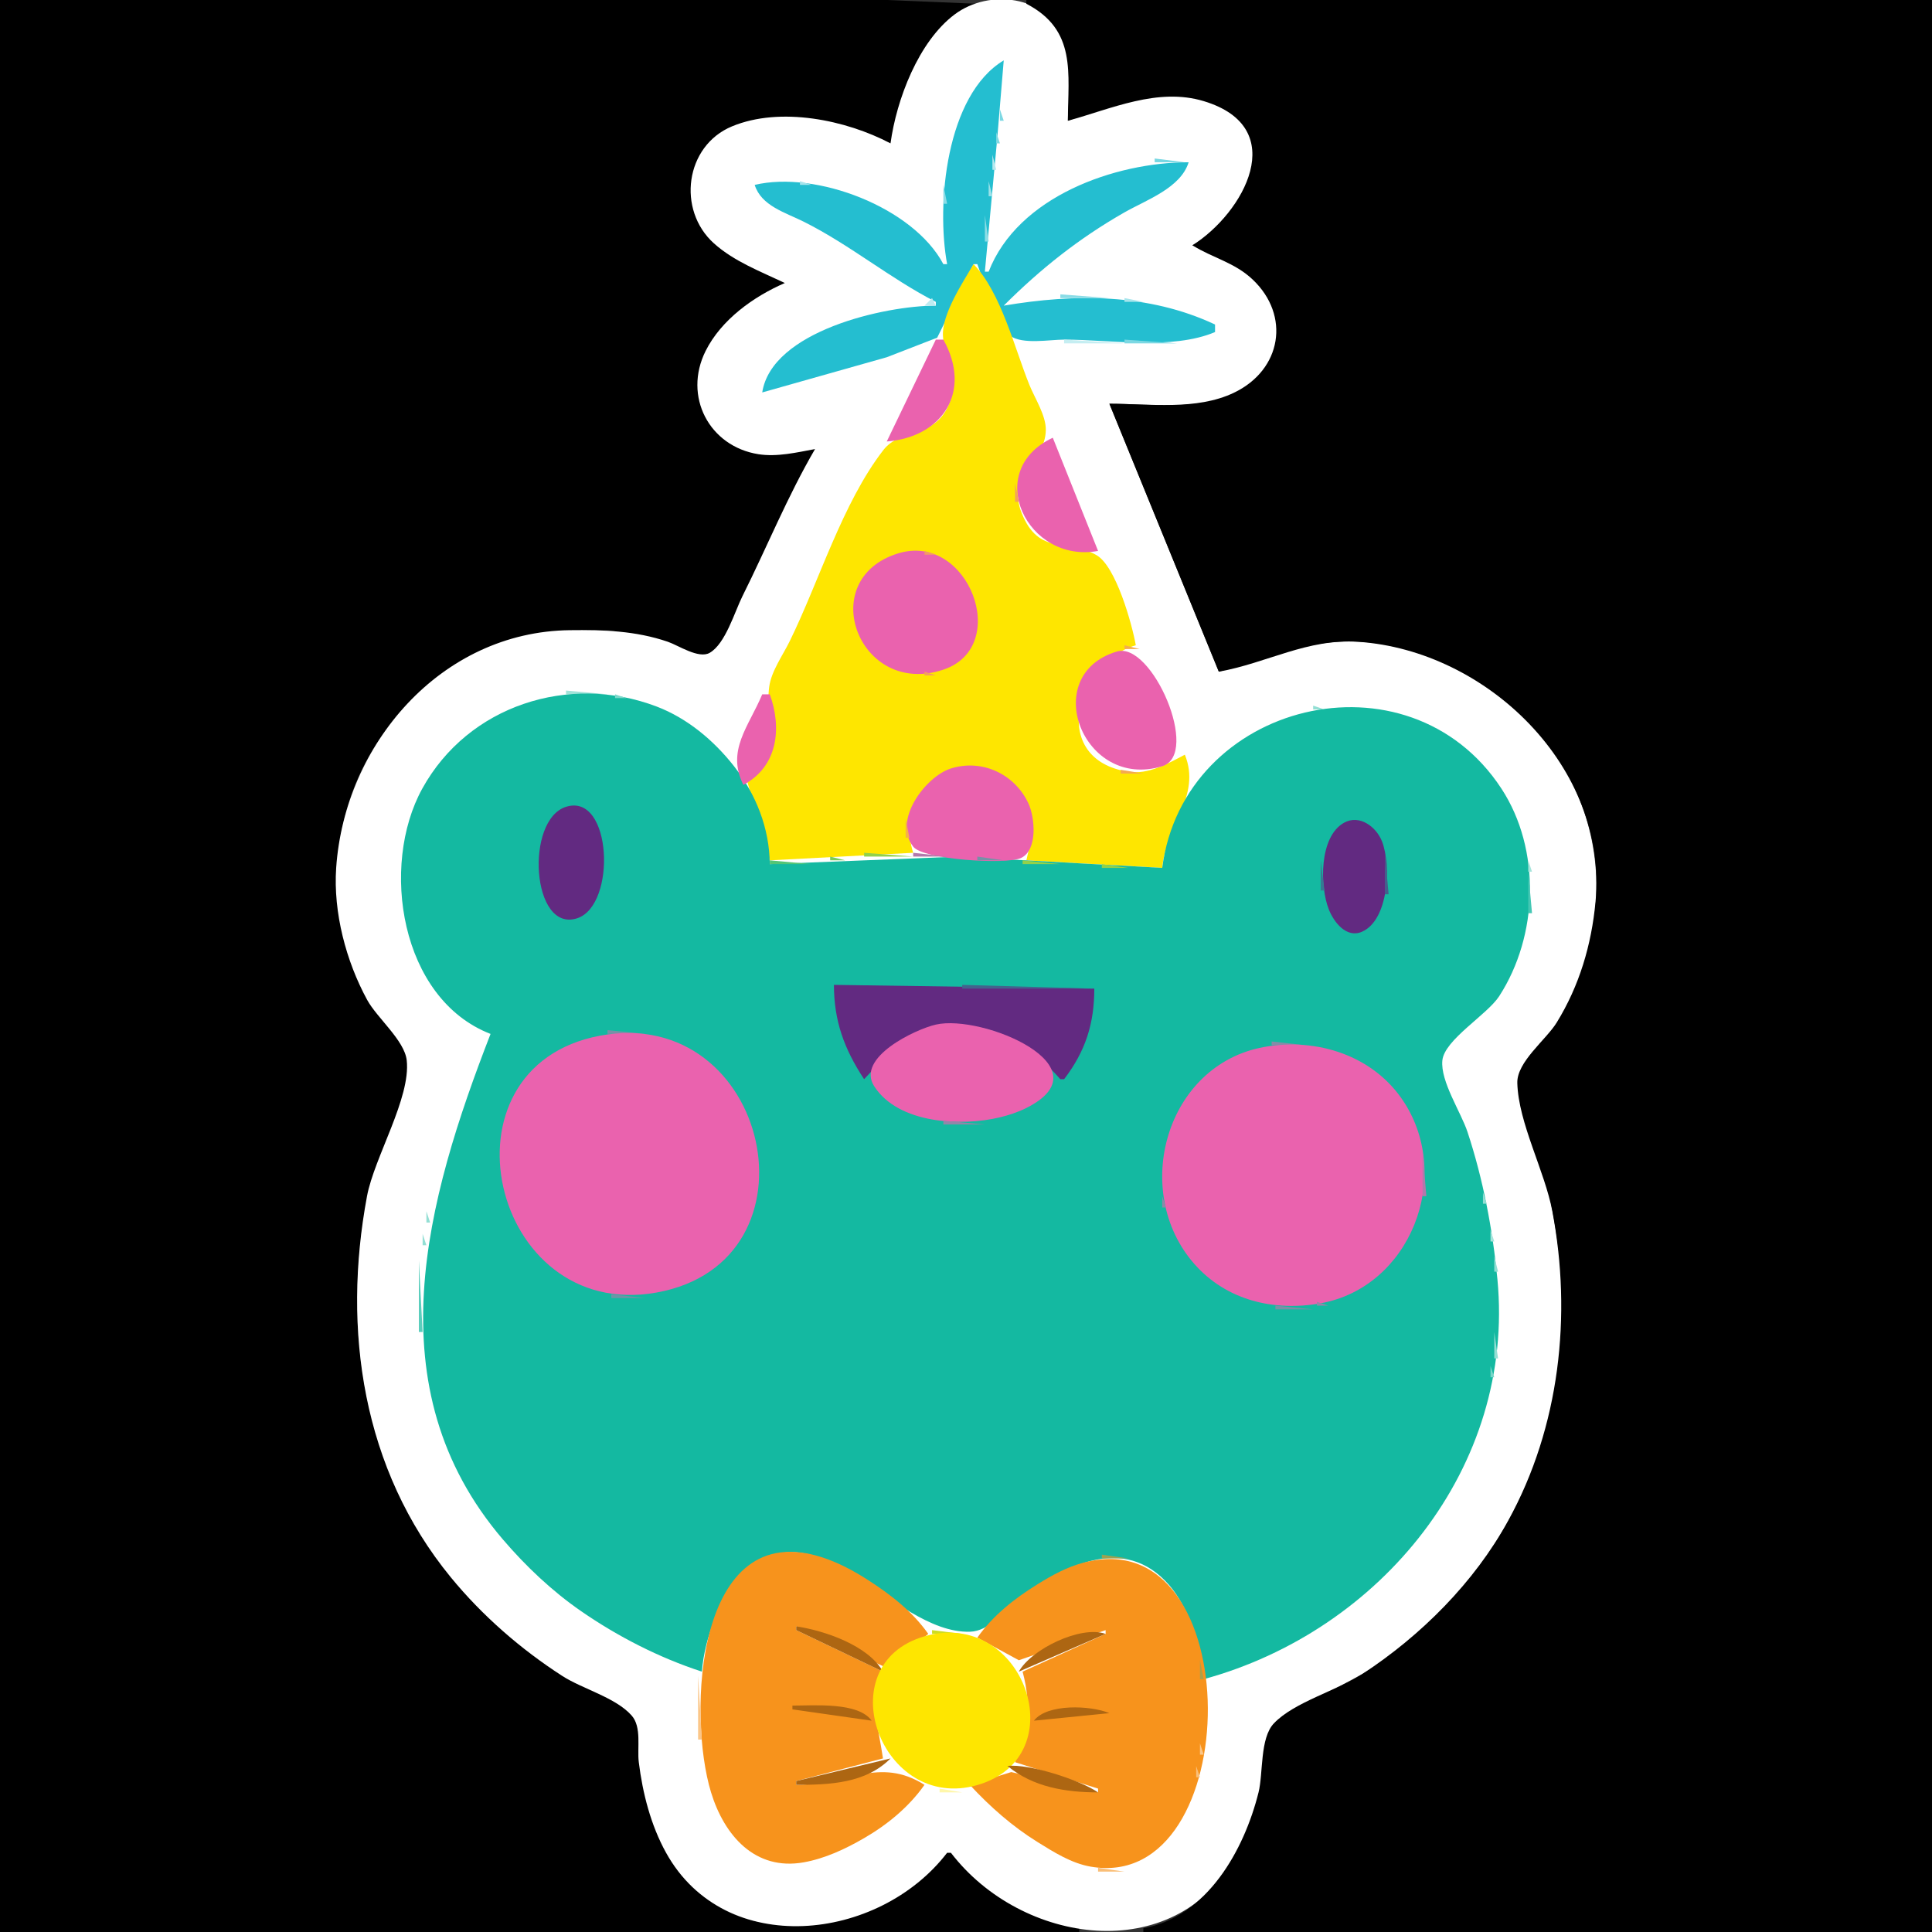 <?xml version="1.0" standalone="yes"?>
<svg width="512" height="512">
<rect width="100%" height="100%" fill="#333333" stroke="none"/>
<path style="fill:#000000; stroke:none;" d="M0 0L0 512L286 512L286 511C273.066 508.006 261.639 499.872 252 491L251 491C228.899 511.296 192.821 521.747 175.981 489C172.333 481.905 170.255 473.887 169.286 466C168.843 462.394 170.138 456.8 167.397 453.966C163.138 449.564 155.181 447.476 150 444.136C139.216 437.183 129.712 428.567 121.174 419C96.415 391.261 90.328 352.394 97.449 317C99.612 306.247 108.834 291.549 108.303 281C108.002 275.015 99.059 267.577 96.27 262C89.079 247.618 87.49 231.514 91.478 216C99.594 184.429 129.524 165.649 161 167.039C168.137 167.355 181.802 175.612 187.787 173.583C191.975 172.163 194.433 163.627 196.247 160C202.98 146.534 210.216 132.892 216 119C211.063 119.624 205.985 120.949 201 120.152C188.806 118.203 181.338 105.325 187 94C191.354 85.292 200.002 79.912 208 75C200.947 70.256 192.119 68.091 186.789 60.96C178.914 50.423 184.91 36.565 197 32.775C210.068 28.677 223.758 33.277 236 38C238.885 24.062 245.449 7.449 259 1L235 0L183 0L0 0z"/>
<path style="fill:#ffffff; stroke:none;" d="M236 38C224.159 31.761 206.785 28.187 194 33.482C181.522 38.651 179.364 55.653 189.185 64.482C194.526 69.284 201.599 71.967 208 75C199.705 78.579 191.133 84.734 187 93C180.982 105.036 187.946 118.319 201 120.37C205.933 121.145 211.144 119.905 216 119C208.695 131.516 203.226 145.054 196.753 158C194.68 162.146 192.261 170.603 188.073 173.007C185.16 174.679 179.803 171.039 177 170.079C168.468 167.156 159.917 166.898 151 167.004C116.762 167.411 91.316 197.33 89.09 230C88.287 241.769 91.695 254.711 97.312 265C99.923 269.781 107.198 275.705 107.787 281C108.897 290.982 99.19 306.669 97.261 317C90.65 352.403 96.025 389.416 119.465 418C127.79 428.153 137.985 437.034 149 444.136C154.382 447.606 163.178 449.851 167.397 454.637C170.101 457.705 168.823 463.228 169.286 467C170.295 475.212 172.48 483.723 176.515 491C192.132 519.169 232.874 514.631 251 491L252 491C270.645 515.363 311.104 521.333 327.56 492C331.285 485.361 333.645 477.524 334.715 470C335.374 465.361 334.884 459.089 339.148 456.074C349.965 448.426 362.572 444.312 373 435.562C400.799 412.235 416.404 376.413 413.91 340C413.025 327.07 410.421 314.514 407.116 302C405.922 297.479 401.923 290.909 402.388 286.285C402.896 281.233 410.538 275.44 413.123 271C418.843 261.179 422.137 250.35 422.91 239C425.357 203.099 396.072 172.494 361 170.09C347.15 169.14 335.896 174.313 323 178L294 107C305.146 107 318.835 109.138 329 103.583C338.756 98.251 342.16 84.761 334.772 76.015C329.611 69.905 322.974 68.091 316 65C330.438 58.689 341.489 36.086 321.996 27.533C310.065 22.298 294.302 27.64 283 32C283.062 24.525 285.11 17.219 282.005 10C277.205 -1.162 262.195 -3.03 253.039 3.789C243.402 10.968 237.558 26.437 236 38z"/>
<path style="fill:#000000; stroke:none;" d="M272 0L272 1C285.38 7.946 283.035 19.378 283 32C294.507 28.859 306.794 23.117 319 26.8C342.282 33.825 329.531 56.512 316 65C321.383 68.387 327.15 69.513 331.985 74.093C342.013 83.594 339.699 98.009 327 104.081C317.107 108.811 304.641 107 294 107L323 178C335.742 175.736 346.446 169.166 360 170.09C394.033 172.409 426.187 203.266 422.83 239C421.761 250.385 418.555 261.227 412.533 271C409.722 275.562 401.958 281.4 402.103 287C402.379 297.58 409.37 310.294 411.389 321C416.602 348.64 413.368 378.106 399.688 403C390.683 419.388 376.575 433.465 361 443.656C354.318 448.028 342.967 451.063 337.6 456.699C333.851 460.635 334.792 469.904 333.525 475C329.735 490.233 319.9 507.986 303 511L303 512L512 512L512 0L272 0z"/>
<path style="fill:#24bed0; stroke:none;" d="M251 70L250 70C242.03 54.954 216.251 45.131 200 49C201.738 54.559 208.128 56.317 213 58.753C225.316 64.911 235.935 73.841 248 80L248 81C234.398 81.009 204.507 87.757 202 104L235 94.67L248.363 89.49L258 70L259 70C260.947 75.017 263.315 85.721 267.699 88.972C270.94 91.376 278.168 90 282 90C294.257 90 310.582 92.818 322 88L322 86C304.307 77.695 284.798 77.817 266 81C275.761 71.24 285.994 63.122 298 56.281C303.813 52.969 312.903 49.819 315 43C295.558 43 269.736 52.032 262 72L261 72L264.247 37L266 16C250.699 25.174 248.073 54.235 251 70z"/>
<path style="fill:#7cd8e3; stroke:none;" d="M265 29L265 32L266 32L265 29z"/>
<path style="fill:#7dd9e3; stroke:none;" d="M264 35L264 38L265 38L264 35z"/>
<path style="fill:#b5e9ef; stroke:none;" d="M263 41L263 45L264 45L263 41z"/>
<path style="fill:#77d7e2; stroke:none;" d="M306 42L306 43L314 43L306 42z"/>
<path style="fill:#9be1e9; stroke:none;" d="M315.333 43.667L315.667 44.333L315.333 43.667z"/>
<path style="fill:#a6e4ec; stroke:none;" d="M212 48L212 49L215 49L212 48z"/>
<path style="fill:#9de2ea; stroke:none;" d="M262 48L262 52L263 52L262 48z"/>
<path style="fill:#8adce6; stroke:none;" d="M250 49L250 54L251 54L250 49z"/>
<path style="fill:#8ddde6; stroke:none;" d="M261 57L261 64L262 64L261 57z"/>
<path style="fill:#95dfe8; stroke:none;" d="M250 67L251 70L250 67z"/>
<path style="fill:#fee600; stroke:none;" d="M258 70C255.161 74.865 249.582 83.217 249.889 89C250.276 96.3 254.791 100.262 251.08 107.996C247.191 116.101 238.627 113.413 234.074 119.303C223.228 133.334 217.07 154.081 209.244 170C207.437 173.675 204.398 177.884 203.85 182C202.487 192.249 208.876 198.919 198 207L204 228L242 226C235.537 205.432 265.102 193.563 273.002 215C274.59 219.31 272.883 223.719 272 228L308 230C308.973 218.858 318.439 210.989 314 200C309.486 202.362 304.332 205.342 299 204.517C277.899 201.251 284.966 175.63 301 171C300.006 165.405 295.753 150.071 290.582 147.117C282.805 142.675 275.354 147.4 270.765 136C266.618 125.695 276.98 122.693 277.153 114C277.23 110.115 274.229 105.534 272.799 102C268.876 92.3 265.297 77.52 258 70z"/>
<path style="fill:#8adce6; stroke:none;" d="M281 78L281 79L294 79L281 78z"/>
<path style="fill:#bdebf1; stroke:none;" d="M245 81L248 81L247 79L245 81z"/>
<path style="fill:#a7e5ec; stroke:none;" d="M298 79L298 80L303 80L298 79z"/>
<path style="fill:#83dae4; stroke:none;" d="M268.667 80.333L269.333 80.667L268.667 80.333z"/>
<path style="fill:#9ce2ea; stroke:none;" d="M305.667 80.333L306.333 80.667L305.667 80.333z"/>
<path style="fill:#80d9e4; stroke:none;" d="M234.667 82.333L235.333 82.667L234.667 82.333z"/>
<path style="fill:#ea62ae; stroke:none;" d="M248 90L235 117C249.847 115.818 257.68 103.71 250 90L248 90z"/>
<path style="fill:#c5eef2; stroke:none;" d="M282 90L282 91L298 91L282 90z"/>
<path style="fill:#7cd8e3; stroke:none;" d="M298 90L298 91L312 91L298 90z"/>
<path style="fill:#ea62ae; stroke:none;" d="M291 146L279 116C260.229 124.833 272.268 149.475 291 146z"/>
<path style="fill:#f4a25a; stroke:none;" d="M269 128L269 133L270 133L269 128z"/>
<path style="fill:#ea62ae; stroke:none;" d="M238 146.654C215.759 153.52 227.631 184.963 249.996 177.467C268.222 171.358 256.58 140.917 238 146.654z"/>
<path style="fill:#f39966; stroke:none;" d="M245 146L245 147L248 147L245 146z"/>
<path style="fill:#f5ad4c; stroke:none;" d="M298 171L298 172L302 172L298 171z"/>
<path style="fill:#ea62ae; stroke:none;" d="M295.999 172.657C275.208 178.828 286.992 209.518 307.995 203.057C318.259 199.9 305.266 169.907 295.999 172.657z"/>
<path style="fill:#f49e5f; stroke:none;" d="M245 178L245 179L248 179L245 178z"/>
<path style="fill:#a1e3d9; stroke:none;" d="M150 183L150 184L161 184L150 183z"/>
<path style="fill:#14b9a1; stroke:none;" d="M130 274C112.992 317.838 98.829 367.725 133.3 408C139.357 415.077 146.334 421.681 154 426.975C163.784 433.731 174.69 439.314 186 443C186.394 438.171 187.635 433.497 189.453 429C190.896 425.431 192.672 421.934 195.213 419.015C215.492 395.721 236.073 432.943 257 432.427C262.278 432.297 266.073 426.874 270 423.9C281.91 414.879 297.879 406.399 309.787 420.015C312.332 422.926 314.107 426.434 315.547 430C317.484 434.795 318.591 439.859 319 445C365.882 432.203 401.574 388.815 396.83 339C395.582 325.897 393.04 312.503 388.91 300C387.17 294.729 381.697 286.575 382.238 281.039C382.775 275.535 394.095 268.95 397.301 264C407.663 248.003 408.442 225.118 397.899 209C373.248 171.315 313.695 185.903 308 230L254 227.015L204 229C203.92 219.493 200.356 210.466 194.482 203C189.134 196.201 182.135 190.329 174 187.232C150.806 178.402 124.066 186.935 111.904 209C100.669 229.382 106.012 264.707 130 274z"/>
<path style="fill:#7dd8cb; stroke:none;" d="M163 184L163 185L166 185L163 184z"/>
<path style="fill:#ea62ae; stroke:none;" d="M202 184C198.438 192.555 192.428 198.852 197 208C206.121 203.155 207.266 192.96 204 184L202 184z"/>
<path style="fill:#ade7de; stroke:none;" d="M168.667 185.333L169.333 185.667L168.667 185.333z"/>
<path style="fill:#93dfd4; stroke:none;" d="M348 187L348 188L351 188L348 187z"/>
<path style="fill:#a8e5dc; stroke:none;" d="M363.667 187.333L364.333 187.667L363.667 187.333z"/>
<path style="fill:#ea62ae; stroke:none;" d="M252 203.653C245.395 205.724 236.454 217.355 242.028 224.397C244.749 227.834 266.712 229.18 270.57 227.382C275.093 225.273 274.227 216.59 272.583 213.001C269.007 205.195 260.341 201.037 252 203.653z"/>
<path style="fill:#f4a654; stroke:none;" d="M306.667 203.333L307.333 203.667L306.667 203.333z"/>
<path style="fill:#f4a951; stroke:none;" d="M297 204L297 205L303 205L297 204z"/>
<path style="fill:#622a81; stroke:none;" d="M150.04 213.801C139.06 217.217 140.862 247.304 152.958 243.353C163.466 239.92 162.214 210.014 150.04 213.801z"/>
<path style="fill:#f6b146; stroke:none;" d="M240 217L240 222L241 222L240 217z"/>
<path style="fill:#622a81; stroke:none;" d="M356.188 218.032C349.553 221.718 349.74 234.892 352.148 240.999C353.482 244.384 356.818 248.737 360.956 246.914C368.051 243.788 368.683 229.235 366.258 223.005C364.758 219.152 360.323 215.736 356.188 218.032z"/>
<path style="fill:#74d6c7; stroke:none;" d="M107.333 220.667L107.667 221.333L107.333 220.667z"/>
<path style="fill:#a1d440; stroke:none;" d="M308.333 225.667L308.667 226.333L308.333 225.667z"/>
<path style="fill:#90d14b; stroke:none;" d="M229 226L229 227L242 227L229 226z"/>
<path style="fill:#b279ab; stroke:none;" d="M242 226L242 227L251 227L242 226z"/>
<path style="fill:#445f8d; stroke:none;" d="M367 226L367 237L368 237L367 226z"/>
<path style="fill:#78cc5d; stroke:none;" d="M220 227L220 228L224 228L220 227z"/>
<path style="fill:#7691a7; stroke:none;" d="M259 227L259 228L266 228L259 227z"/>
<path style="fill:#53c576; stroke:none;" d="M204 228L204 229L215 229L204 228z"/>
<path style="fill:#93d149; stroke:none;" d="M271 228L271 229L281 229L271 228z"/>
<path style="fill:#367a93; stroke:none;" d="M350 228L350 236L351 236L350 228z"/>
<path style="fill:#a6e4db; stroke:none;" d="M405 228L405 231L406 231L405 228z"/>
<path style="fill:#90d14b; stroke:none;" d="M292 229L292 230L299 230L292 229z"/>
<path style="fill:#44c7b4; stroke:none;" d="M405 231L405 242L406 242L405 231z"/>
<path style="fill:#98e0d6; stroke:none;" d="M107.333 243.667L107.667 244.333L107.333 243.667z"/>
<path style="fill:#84dace; stroke:none;" d="M404.333 246.667L404.667 247.333L404.333 246.667z"/>
<path style="fill:#622a81; stroke:none;" d="M221 261C221.006 270.581 223.731 278.01 229 286C245.666 267.531 264.28 266.914 281 286L282 286C287.684 278.544 289.994 271.305 290 262L221 261z"/>
<path style="fill:#43638d; stroke:none;" d="M255 261L255 262L290 262L255 261z"/>
<path style="fill:#ea62ae; stroke:none;" d="M248 271.529C242.517 272.788 226.818 280.258 231.647 287.826C238.036 297.838 254.776 298.584 265 296.1C267.408 295.515 269.782 294.735 272 293.622C293.63 282.767 260.377 268.688 248 271.529z"/>
<path style="fill:#7990a7; stroke:none;" d="M161 273L161 274L171 274L161 273z"/>
<path style="fill:#8989a9; stroke:none;" d="M157.667 274.333L158.333 274.667L157.667 274.333z"/>
<path style="fill:#ea62ae; stroke:none;" d="M159 274.468C114.659 282.779 130.019 350.465 174 342.535C219.102 334.404 203.902 266.051 159 274.468z"/>
<path style="fill:#7a8fa7; stroke:none;" d="M174.667 274.333L175.333 274.667L174.667 274.333z"/>
<path style="fill:#868aa8; stroke:none;" d="M337 276L337 277L346 277L337 276z"/>
<path style="fill:#9385a9; stroke:none;" d="M333.667 277.333L334.333 277.667L333.667 277.333z"/>
<path style="fill:#ea62ae; stroke:none;" d="M335 277.465C308.941 282.165 299.63 315.686 316.468 334.91C324.985 344.634 337.636 347.613 350 345.384C373.706 341.11 385.062 312.008 372.034 292C364.04 279.724 349.038 274.933 335 277.465z"/>
<path style="fill:#7990a7; stroke:none;" d="M350.667 277.333L351.333 277.667L350.667 277.333z"/>
<path style="fill:#6e94a6; stroke:none;" d="M263.667 296.333L264.333 296.667L263.667 296.333z"/>
<path style="fill:#9186a9; stroke:none;" d="M250 297L250 298L261 298L250 297z"/>
<path style="fill:#9286a8; stroke:none;" d="M376.333 301.667L376.667 302.333L376.333 301.667z"/>
<path style="fill:#b179ab; stroke:none;" d="M377 305L377 317L378 317L377 305z"/>
<path style="fill:#76d6c8; stroke:none;" d="M390.333 305.667L390.667 306.333L390.333 305.667z"/>
<path style="fill:#6cd3c4; stroke:none;" d="M116.333 309.667L116.667 310.333L116.333 309.667z"/>
<path style="fill:#63d1c1; stroke:none;" d="M115.333 313.667L115.667 314.333L115.333 313.667z"/>
<path style="fill:#90ded3; stroke:none;" d="M393 316L393 319L394 319L393 316z"/>
<path style="fill:#70d4c6; stroke:none;" d="M114.333 317.667L114.667 318.333L114.333 317.667z"/>
<path style="fill:#6f95a7; stroke:none;" d="M200.333 317.667L200.667 318.333L200.333 317.667z"/>
<path style="fill:#8989a8; stroke:none;" d="M308 317L308 320L309 320L308 317z"/>
<path style="fill:#94dfd4; stroke:none;" d="M113 321L113 324L114 324L113 321z"/>
<path style="fill:#85dbce; stroke:none;" d="M394.333 321.667L394.667 322.333L394.333 321.667z"/>
<path style="fill:#a4e4db; stroke:none;" d="M395 326L395 329L396 329L395 326z"/>
<path style="fill:#93dfd4; stroke:none;" d="M112 327L112 330L113 330L112 327z"/>
<path style="fill:#90ded3; stroke:none;" d="M396 333L396 337L397 337L396 333z"/>
<path style="fill:#5acebd; stroke:none;" d="M111 334L111 353L112 353L111 334z"/>
<path style="fill:#6c95a7; stroke:none;" d="M162 343L162 344L171 344L162 343z"/>
<path style="fill:#9685a9; stroke:none;" d="M349 345L349 346L352 346L349 345z"/>
<path style="fill:#7891a7; stroke:none;" d="M338 346L338 347L348 347L338 346z"/>
<path style="fill:#94dfd4; stroke:none;" d="M396 353L396 360L397 360L396 353z"/>
<path style="fill:#76d6c8; stroke:none;" d="M395 362L395 365L396 365L395 362z"/>
<path style="fill:#a7e5dc; stroke:none;" d="M113.333 366.667L113.667 367.333L113.333 366.667z"/>
<path style="fill:#9fe2d9; stroke:none;" d="M394.333 368.667L394.667 369.333L394.333 368.667z"/>
<path style="fill:#9ee2d8; stroke:none;" d="M114.333 370.667L114.667 371.333L114.333 370.667z"/>
<path style="fill:#f7931c; stroke:none;" d="M245 473C233.05 465.449 224.47 472.999 211 473L211 472L234 466C232.706 457.199 230.494 451.609 234 443L211 432L211 431L235 442L246 433C241.813 427.06 236.085 422.61 230 418.698C226.253 416.289 222.244 414.14 218 412.749C184.289 401.705 182.144 454.484 188.435 475C191.929 486.394 200.069 495.846 213 493.535C218.673 492.522 224.044 489.994 229 487.124C235.198 483.535 240.871 478.857 245 473z"/>
<path style="fill:#80a661; stroke:none;" d="M213.667 411.333L214.333 411.667L213.667 411.333z"/>
<path style="fill:#9da251; stroke:none;" d="M292 412L292 413L299 413L292 412z"/>
<path style="fill:#a9a04a; stroke:none;" d="M288.667 413.333L289.333 413.667L288.667 413.333z"/>
<path style="fill:#f7931c; stroke:none;" d="M259 434L270 439.979L293 432L293 433L271 443C273.495 452.429 272.208 457.979 269 467L291 474L291 475L268 469.615L257 473C262.357 478.794 268.28 484.019 275 488.186C279.315 490.862 283.919 493.78 289 494.671C330.341 501.92 331.231 402.18 287 414.159C282.642 415.339 278.817 417.449 275 419.814C268.86 423.619 263.18 428.07 259 434z"/>
<path style="fill:#ad6612; stroke:none;" d="M211 431L211 432L234 443C230.098 436.073 218.545 432.13 211 431z"/>
<path style="fill:#cfdd20; stroke:none;" d="M247 432L247 433L255 433L247 432z"/>
<path style="fill:#6fca62; stroke:none;" d="M255.667 432.333L256.333 432.667L255.667 432.333z"/>
<path style="fill:#ad6612; stroke:none;" d="M270 443L293 433C286.375 430.65 273.231 437.109 270 443z"/>
<path style="fill:#fee600; stroke:none;" d="M245 433.638C219.17 441.104 233.444 480.43 259 473.061C285.223 465.5 271.323 426.029 245 433.638z"/>
<path style="fill:#8fa559; stroke:none;" d="M317.333 435.667L317.667 436.333L317.333 435.667z"/>
<path style="fill:#af9f46; stroke:none;" d="M318 440L318 445L319 445L318 440z"/>
<path style="fill:#fbc688; stroke:none;" d="M185 444L185 461L186 461L185 444z"/>
<path style="fill:#ad6612; stroke:none;" d="M210 452L210 453L231 456C227.467 450.999 215.734 452.004 210 452M274 456L294 454C289.063 451.928 277.481 451.427 274 456z"/>
<path style="fill:#fbc688; stroke:none;" d="M318 462L318 465L319 465L318 462z"/>
<path style="fill:#ad6612; stroke:none;" d="M211 472L211 473C219.787 473 229.43 472.635 236 466L211 472M267 468C273.785 473.621 282.453 474.994 291 475C286.221 471.716 272.662 467.333 267 468z"/>
<path style="fill:#fabf79; stroke:none;" d="M317 468L317 471L318 471L317 468z"/>
<path style="fill:#fcd5a6; stroke:none;" d="M187.333 471.667L187.667 472.333L187.333 471.667z"/>
<path style="fill:#fef27a; stroke:none;" d="M245.667 473.333L246.333 473.667L245.667 473.333z"/>
<path style="fill:#fff7aa; stroke:none;" d="M249 474L249 475L255 475L249 474z"/>
<path style="fill:#fabf79; stroke:none;" d="M203.667 493.333L204.333 493.667L203.667 493.333z"/>
<path style="fill:#fabe77; stroke:none;" d="M291 495L291 496L298 496L291 495z"/>
</svg>
